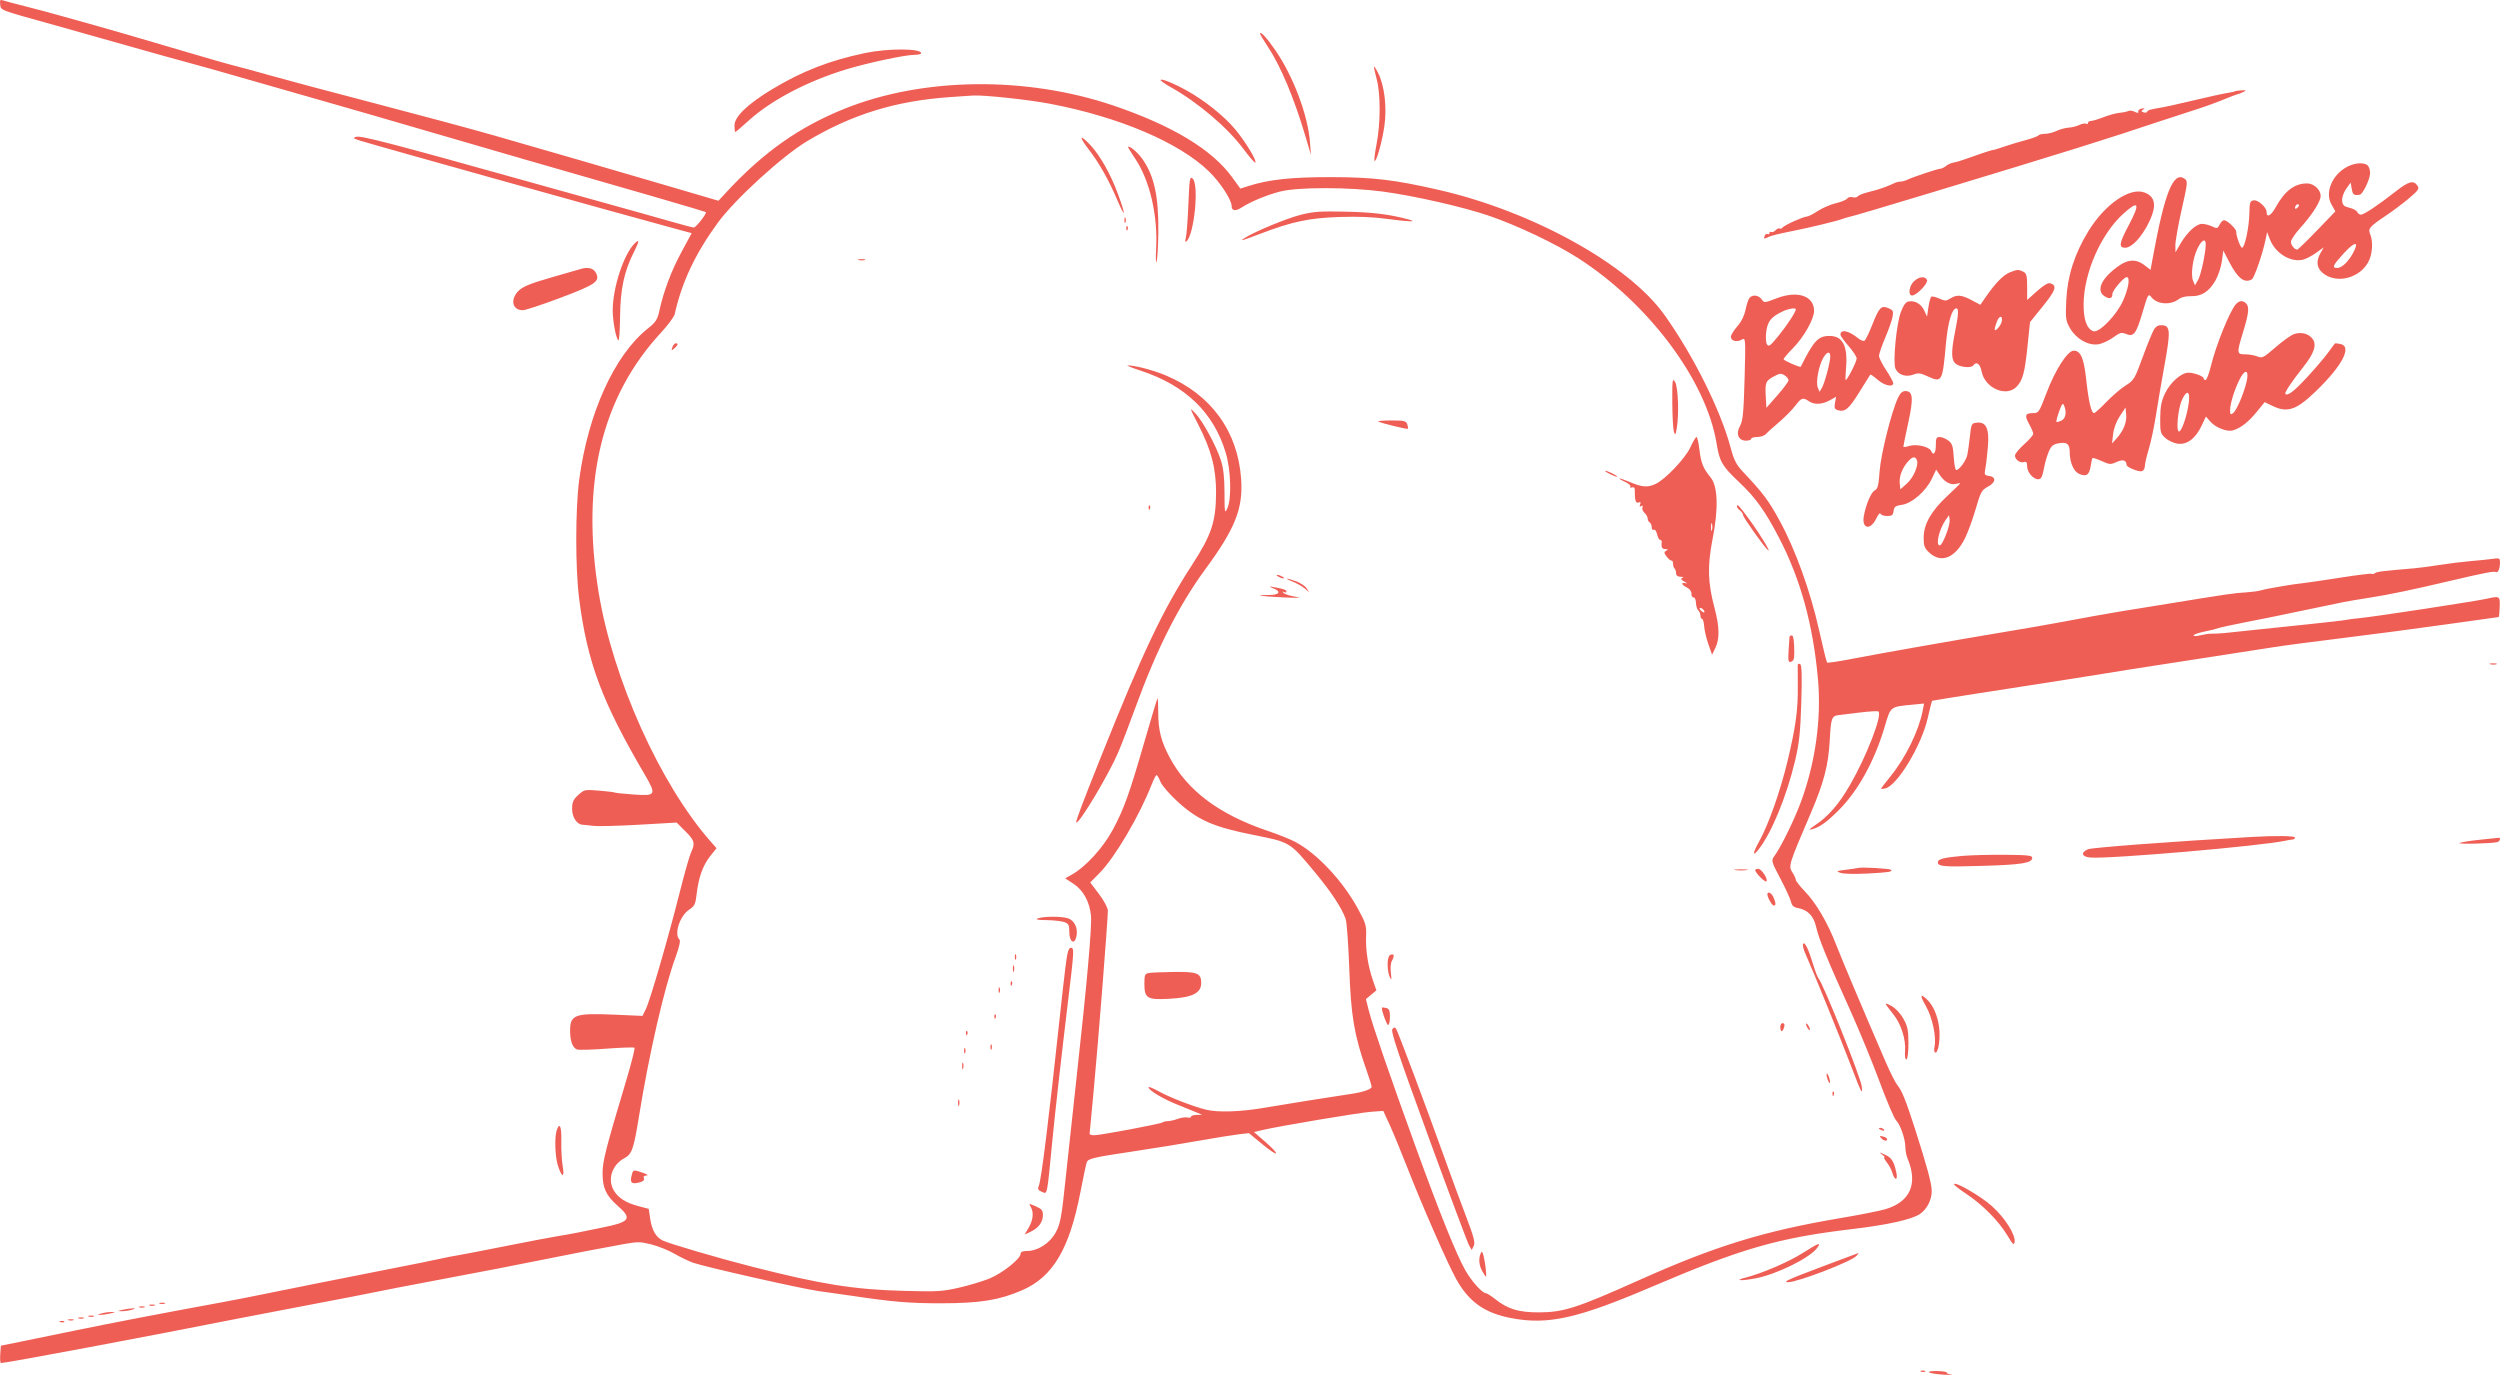 <svg width="1440" height="792" viewBox="0 0 1440 792" fill="none" xmlns="http://www.w3.org/2000/svg">
<path fill-rule="evenodd" clip-rule="evenodd" d="M0.115 2.55C0.564 6.063 -1.211 5.391 32.061 14.653C44.918 18.232 65.169 23.942 77.063 27.342C88.956 30.74 102.632 34.547 107.454 35.801C112.276 37.054 128.319 41.577 143.105 45.849C157.892 50.122 178.669 56.071 189.276 59.069C199.884 62.067 225.395 69.452 245.968 75.477C266.54 81.503 291.788 88.84 302.074 91.781C354.193 106.685 406.157 121.784 406.568 122.144C407.328 122.808 400.913 131.059 399.638 131.059C398.993 131.059 392.82 129.426 385.921 127.431C379.021 125.436 370.747 123.101 367.532 122.242C364.318 121.384 336.705 113.688 306.171 105.14C225.698 82.612 207.988 77.996 205.167 78.808C203.06 79.414 203.371 79.72 207.394 80.999C215.495 83.574 358.844 123.635 389.981 132.026L398.403 134.295L392.559 145.113C386.686 155.988 382.274 167.686 379.811 178.92C378.671 184.128 377.723 185.584 373.044 189.313C353.949 204.531 338.809 237.864 333.661 276.022C331.37 293.005 331.342 327.459 333.605 344.976C338.338 381.606 346.631 403.886 371.094 445.68C378.284 457.964 377.975 458.566 364.958 457.638C359.387 457.241 354.494 456.73 354.085 456.5C353.676 456.272 349.575 455.776 344.97 455.4C336.78 454.73 336.523 454.785 333.071 457.909C330.174 460.532 329.543 461.97 329.543 465.947C329.543 470.826 332.335 474.973 335.68 475.065C336.484 475.087 339.183 475.372 341.68 475.699C344.175 476.026 356.01 475.733 367.98 475.047L389.741 473.799L394.709 478.748C400.11 484.129 400.52 485.64 398.031 491.036C397.126 492.999 394.233 503.177 391.603 513.655C385.118 539.489 374.464 576.26 372.044 581.157L370.068 585.157L354.042 584.449C331.245 583.441 328.374 584.46 328.374 593.567C328.374 599.687 329.826 603.61 332.425 604.513C333.465 604.875 341.164 604.651 349.535 604.016C357.905 603.382 365.072 603.152 365.461 603.503C365.849 603.855 363.633 612.597 360.535 622.93C348.887 661.784 347.077 668.888 347.077 675.742C347.077 684.317 349.068 688.617 355.773 694.518C364.421 702.127 363.093 703.846 345.908 707.284C341.086 708.25 335.037 709.479 332.466 710.017C329.894 710.556 324.897 711.45 321.361 712.005C317.825 712.559 304.149 715.164 290.97 717.793C277.791 720.421 265.167 722.856 262.917 723.204C260.666 723.552 256.984 724.267 254.734 724.79C252.484 725.314 246.961 726.47 242.461 727.359C237.961 728.249 227.178 730.387 218.499 732.11C209.82 733.833 194.04 736.96 183.432 739.057C172.824 741.155 158.622 744.018 151.872 745.417C145.122 746.817 134.339 748.927 127.91 750.106C95.564 756.033 63.785 762.134 44.334 766.148C32.441 768.602 17.712 771.623 11.605 772.86L0.501 775.109L0.144 780.116C-0.051 782.87 0.13 785.123 0.547 785.123C3.542 785.123 87.282 769.401 138.43 759.235C146.144 757.701 164.817 754.119 179.925 751.274C195.033 748.428 211.076 745.315 215.576 744.357C220.077 743.399 236.12 740.295 251.228 737.46C278.077 732.424 299.081 728.357 314.348 725.242C327.846 722.487 348.58 718.495 358.531 716.737C367.563 715.141 368.72 715.146 375.316 716.821C379.212 717.812 385.185 720.234 388.59 722.207C391.995 724.179 396.802 726.496 399.275 727.356C406.351 729.819 462.506 742.492 471.571 743.672C476.067 744.257 484.48 745.448 490.266 746.318C514.077 749.897 523.924 750.725 542.281 750.691C564.592 750.649 575.451 748.907 588.55 743.268C606.423 735.574 615.93 719.63 622.325 686.619C623.94 678.283 625.559 670.615 625.921 669.577C626.714 667.319 629.436 666.682 653.91 663.024C664.197 661.487 680.503 658.834 690.146 657.129C699.789 655.423 710.309 653.726 713.524 653.359L719.368 652.689L727.258 659.194C736.682 666.962 737.922 665.642 728.721 657.637L722.293 652.045L727.259 650.884C737.106 648.582 782.647 640.926 789.624 640.402L796.759 639.864L800.377 647.731C802.365 652.057 806.962 663.19 810.587 672.47C819.292 694.743 833.755 727.735 838.751 736.717C846.063 749.865 855.094 756.285 870.412 759.224C891.591 763.287 908.553 759.514 951.393 741.211C1003.28 719.042 1024.28 713.002 1067.11 707.918C1087.1 705.547 1100.88 702.494 1105.73 699.366C1109.82 696.735 1112.71 691.171 1112.68 686.007C1112.65 681.725 1109.93 671.631 1102.86 649.654C1097.74 633.738 1095.42 628.025 1092.84 624.969C1091.77 623.702 1088.74 617.665 1086.09 611.553C1072.66 580.475 1061 552.872 1057.7 544.347C1052.77 531.565 1046.07 520.115 1039.66 513.484C1036.76 510.48 1034.38 507.457 1034.38 506.768C1034.38 506.079 1033.46 504.103 1032.34 502.377C1030.05 498.871 1030.34 497.94 1043.05 468.277C1050.62 450.609 1053.2 440.611 1053.96 426.041C1054.59 413.823 1055.11 412.348 1058.93 411.916C1059.9 411.807 1065.32 411.144 1070.98 410.445C1076.64 409.744 1081.59 409.459 1081.98 409.812C1084.31 411.922 1075.16 435.585 1065.64 452.067C1059.17 463.265 1053.13 470.245 1045.53 475.308C1041.92 477.709 1041.5 478.259 1043.74 477.654C1048.16 476.457 1052.31 473.492 1059.15 466.629C1070.34 455.407 1079.72 438.355 1085.59 418.59C1089.12 406.679 1088.52 407.149 1102.01 405.849L1108.27 405.246L1107.51 409.179C1105.21 421.018 1097.64 436.461 1088.87 447.246C1085.9 450.886 1083.48 454.055 1083.48 454.29C1083.48 454.525 1084.58 454.458 1085.92 454.14C1092.86 452.495 1106.8 429.393 1110.37 413.602C1111.58 408.254 1112.73 403.773 1112.93 403.643C1113.12 403.514 1128.01 401.132 1146.01 398.352C1164.01 395.573 1184.27 392.417 1191.02 391.341C1197.77 390.265 1208.02 388.633 1213.81 387.714C1219.6 386.796 1225.64 385.816 1227.25 385.537C1228.86 385.259 1245.69 382.657 1264.66 379.755C1283.62 376.854 1303.61 373.752 1309.07 372.861C1314.54 371.971 1332.69 369.568 1349.4 367.519C1366.12 365.47 1393.04 361.912 1409.24 359.612C1425.43 357.312 1438.9 355.43 1439.18 355.43C1439.46 355.43 1439.75 352.811 1439.83 349.609C1439.99 343.223 1439.96 343.201 1432.39 344.871C1425.63 346.364 1368.2 355.146 1359.92 355.953C1356.06 356.329 1352.11 356.837 1351.14 357.082C1350.17 357.327 1340.18 358.481 1328.93 359.646C1317.69 360.811 1306.12 362.02 1303.23 362.333C1279.12 364.945 1279.02 364.954 1273.42 365.004C1272.14 365.016 1269.37 365.448 1267.29 365.963C1265.2 366.48 1263.49 366.503 1263.49 366.014C1263.49 365.526 1265.99 364.598 1269.04 363.951C1274.67 362.758 1275.55 362.538 1278.68 361.541C1279.65 361.234 1285.7 359.939 1292.12 358.663C1298.55 357.387 1305.92 355.921 1308.49 355.405C1312.56 354.588 1335.53 349.816 1349.4 346.905C1351.97 346.366 1358.81 345.198 1364.6 344.311C1375.71 342.607 1389.44 339.738 1412.52 334.298C1431 329.944 1436.55 328.885 1437.66 329.505C1438.84 330.164 1439.99 327.437 1439.99 323.987C1439.99 321.469 1439.7 321.333 1435.61 321.913C1433.2 322.255 1427.54 322.835 1423.04 323.202C1418.54 323.57 1410.65 324.543 1405.51 325.365C1400.36 326.187 1393.79 327.061 1390.9 327.308C1372.23 328.901 1369.14 329.28 1368 330.127C1367.29 330.646 1366.44 330.821 1366.11 330.519C1365.77 330.215 1357.67 331.207 1348.1 332.722C1338.53 334.238 1328.59 335.694 1326.02 335.959C1323.45 336.223 1318.72 336.909 1315.5 337.483C1312.29 338.057 1308.43 338.738 1306.93 338.996C1305.44 339.254 1303.14 339.773 1301.84 340.148C1300.53 340.523 1297.02 340.988 1294.04 341.182C1286.09 341.696 1284.96 341.861 1243.62 348.587C1234.29 350.104 1224.3 351.723 1221.41 352.185C1215.1 353.194 1200.18 355.877 1185.76 358.595C1179.97 359.685 1167.61 361.841 1158.29 363.386C1130.41 368.005 1082.71 376.402 1067.37 379.388C1059.48 380.926 1052.75 381.94 1052.42 381.642C1052.09 381.344 1050.01 372.955 1047.8 363C1042.79 340.494 1034.14 316.501 1025.05 299.878C1018.61 288.102 1015.63 284.137 1003.64 271.415C1000.19 267.758 998.697 264.834 997.002 258.411C991.227 236.531 975.547 204.989 958.695 181.351C938.011 152.335 882.845 121.784 828.751 109.387C803.111 103.512 790.865 102.059 766.708 102.027C743.73 101.997 730.877 103.383 719.043 107.163L714.455 108.629L709.62 101.969C698.107 86.114 675.095 72.246 641.29 60.787C591.084 43.77 531.704 44.463 486.553 62.592C460.488 73.058 439.828 87.608 418.693 110.381L413.819 115.634L385.415 107.291C353.909 98.036 318.212 87.673 284.541 78.007C272.326 74.501 241.555 66.217 216.161 59.598C190.767 52.979 163.378 45.675 155.298 43.365C147.217 41.056 138.275 38.623 135.427 37.958C132.578 37.294 116.045 32.538 98.687 27.388C81.329 22.239 61.604 16.507 54.854 14.651C48.104 12.793 38.636 10.148 33.814 8.77C28.992 7.393 20.264 5.067 14.42 3.604C8.574 2.14 2.877 0.624 1.761 0.236C0.08 -0.347 -0.204 0.052 0.115 2.55ZM725.797 19.399C725.797 19.831 727.615 22.892 729.836 26.204C737.556 37.709 745.388 56.321 752.137 79.199L755.104 89.254L754.545 81.845C753.382 66.4 744.918 43.913 734.659 29.01C729.692 21.795 725.797 17.57 725.797 19.399ZM498.448 30.515C478.05 34.743 461.782 41.083 444.545 51.523C430.571 59.987 423.055 67.244 423.055 72.274C423.055 74.337 423.268 76.024 423.53 76.024C423.792 76.024 427.365 72.983 431.469 69.267C444.249 57.696 465.259 46.683 487.319 39.991C500.061 36.125 521.324 31.596 526.794 31.582C528.884 31.577 530.592 31.156 530.592 30.647C530.592 27.858 511.64 27.78 498.448 30.515ZM791.395 38.452C791.364 39.034 792.1 42.368 793.032 45.861C795.252 54.183 795.211 71.018 792.942 82.758C791.946 87.918 791.385 92.37 791.697 92.653C792.742 93.599 796.057 81.943 797.407 72.578C798.963 61.783 797.461 49.23 793.736 41.891C792.479 39.417 791.427 37.87 791.395 38.452ZM668.524 46.112C668.525 46.555 671.023 48.322 674.076 50.037C690.188 59.087 706.979 73.376 716.475 86.118C719.783 90.556 722.748 93.955 723.063 93.67C724.106 92.725 717.547 81.832 711.62 74.666C705.27 66.99 693.939 57.898 683.557 52.147C675.912 47.914 668.52 44.946 668.524 46.112ZM1287.46 52.558C1287.24 52.75 1285.84 53.084 1284.34 53.301C1281.16 53.76 1271.46 55.894 1258.24 59.042C1253.11 60.264 1247.59 61.485 1245.97 61.754C1238.49 63 1237.17 63.369 1236.82 64.312C1236.62 64.867 1235.65 65.043 1234.68 64.705C1233.23 64.201 1233.19 63.909 1234.46 63.119C1235.6 62.413 1235.39 62.256 1233.68 62.536C1232.39 62.747 1231.48 63.508 1231.65 64.225C1231.89 65.216 1231.39 65.253 1229.58 64.379C1228.27 63.745 1226.64 63.543 1225.95 63.929C1225.25 64.315 1223.03 64.779 1221 64.958C1218.97 65.137 1214.77 66.271 1211.67 67.479C1208.56 68.686 1205.27 69.674 1204.36 69.674C1203.45 69.674 1202.7 70.179 1202.7 70.795C1202.7 71.411 1202.19 71.628 1201.56 71.275C1200.93 70.923 1199.22 71.231 1197.76 71.96C1196.3 72.689 1193.53 73.384 1191.6 73.507C1189.67 73.629 1186.52 74.48 1184.59 75.398C1182.66 76.317 1179.66 77.072 1177.93 77.076C1176.2 77.079 1174.51 77.489 1174.17 77.985C1173.83 78.481 1170.52 79.706 1166.8 80.706C1163.08 81.706 1158.2 83.165 1155.95 83.947C1151.34 85.549 1147.88 86.583 1147.46 86.482C1147.18 86.413 1138.66 89.242 1134.32 90.843C1129.8 92.514 1127.29 93.279 1125.03 93.671C1123.78 93.889 1121.9 94.77 1120.85 95.629C1119.8 96.488 1118.33 97.191 1117.59 97.191C1116.12 97.191 1101.72 102.016 1098.4 103.62C1097.28 104.158 1095.56 104.6 1094.58 104.6C1093.6 104.6 1091.88 105.076 1090.77 105.658C1089.65 106.239 1087.16 107.271 1085.23 107.95C1081.19 109.371 1081.97 109.141 1075.64 110.788C1072.93 111.491 1070.39 112.548 1069.99 113.138C1069.58 113.728 1068.29 113.932 1067.1 113.593C1065.91 113.251 1064.52 113.595 1063.99 114.361C1063.46 115.124 1060.52 116.335 1057.46 117.051C1054.41 117.767 1049.72 119.783 1047.06 121.531C1044.4 123.279 1041.6 124.708 1040.86 124.708C1038.86 124.708 1027.69 129.737 1026.8 131.036C1026.38 131.65 1025.61 131.911 1025.08 131.616C1024.56 131.322 1023.48 131.786 1022.7 132.646C1021.91 133.507 1020.79 133.949 1020.23 133.63C1019.66 133.312 1019.19 133.583 1019.19 134.234C1019.19 134.885 1018.72 135.153 1018.14 134.832C1017.57 134.509 1016.79 134.958 1016.43 135.828C1015.64 137.678 1016.14 137.788 1018.91 136.377C1020.03 135.808 1025.68 134.416 1031.46 133.282C1041.76 131.263 1057.79 127.402 1061.27 126.102C1062.23 125.741 1063.55 125.333 1064.19 125.194C1067.03 124.58 1084.13 119.528 1115.04 110.169C1190.03 87.462 1213.92 79.997 1244.78 69.628C1250.25 67.792 1258.93 64.967 1264.07 63.35C1269.21 61.734 1276.58 59.09 1280.44 57.476C1284.29 55.862 1288.06 54.424 1288.8 54.279C1289.54 54.134 1291.1 53.534 1292.26 52.947C1294.05 52.038 1293.88 51.903 1291.11 52.045C1289.31 52.136 1287.67 52.368 1287.46 52.558ZM546.957 55.944C515.901 58.123 490.83 65.853 465.135 81.174C450.667 89.8 423.349 114.741 413.362 128.442C400.453 146.152 392.703 162.606 388.624 180.963C388.281 182.507 384.757 187.27 380.794 191.547C346.505 228.545 334.536 278.219 344.779 341.004C352.927 390.947 380.183 451.623 409.329 484.703L412.727 488.56L409.113 493.078C404.889 498.357 402.352 505.423 401.282 514.89C400.612 520.809 400.078 521.944 397.041 523.901C391.594 527.413 388.101 538.126 391.394 541.225C392.044 541.837 391.167 545.751 389.153 551.226C382.597 569.05 373.864 607.019 368.107 642.732C365.035 661.791 364.007 664.77 359.712 667.067C352.584 670.879 349.803 679.154 353.482 685.597C355.926 689.877 360.5 692.828 367.571 694.69L373.671 696.296L374.465 701.715C375.478 708.63 377.836 712.731 381.871 714.597C386.109 716.556 414.018 724.73 432.99 729.569C473.053 739.787 491.722 742.764 520.66 743.546C539.812 744.065 542.648 743.903 552.22 741.742C558.004 740.436 565.99 738.039 569.964 736.415C577.404 733.374 587.868 725.054 587.868 722.179C587.868 721.072 589.03 720.564 591.564 720.564C597.849 720.564 604.839 716.004 608.192 709.717C610.741 704.937 611.495 700.903 613.581 680.875C614.916 668.069 617.802 641.399 619.995 621.607C626.077 566.714 629.053 533.281 628.394 527.228C627.52 519.21 623.938 512.738 618.338 509.065L613.537 505.916L617.545 503.673C625.384 499.287 635.512 488.154 640.985 477.907C647.494 465.723 650.453 457.473 659.283 426.903C663.145 413.533 666.494 402.422 666.726 402.213C666.959 402.002 667.146 405.559 667.143 410.117C667.138 420.558 668.772 427.026 673.785 436.395C684.015 455.51 702.38 469.216 730.398 478.647C736.175 480.593 743.197 483.402 746.001 484.89C758.621 491.586 773.314 507.232 782.135 523.365C786.689 531.696 787.136 533.207 786.869 539.378C786.532 547.19 788.008 556.642 790.839 564.792L792.798 570.434L789.784 572.965L786.768 575.496L788.452 582.147C790.671 590.913 800.349 619.067 815.479 660.766C829.3 698.857 838.735 722.289 844.034 731.676C847.575 737.949 853.82 744.906 855.911 744.906C856.504 744.906 858.873 746.403 861.175 748.233C868.541 754.089 874.698 755.958 886.52 755.929C900.545 755.894 908.338 753.385 943.795 737.5C988.027 717.682 1015.92 709.088 1060.35 701.584C1071.09 699.77 1082.6 697.489 1085.93 696.517C1100.28 692.32 1104.87 681.86 1098.76 667.312C1098.07 665.674 1097.5 662.773 1097.5 660.866C1097.5 656.176 1094.62 647.792 1092.15 645.325C1091.04 644.218 1086.75 634.159 1082.6 622.973C1078.46 611.785 1070.87 593.328 1065.74 581.956C1052.26 552.102 1047.68 540.906 1046.13 534.049C1044.64 527.513 1041.3 524.062 1035.41 522.996C1033.15 522.586 1032.11 521.613 1031.63 519.455C1031.27 517.817 1028.52 511.824 1025.53 506.135C1020.23 496.065 1020.14 495.721 1022.05 493.081C1025.93 487.739 1033.54 472.189 1037.37 461.795C1045.66 439.276 1049.17 414.064 1047.17 391.417C1044.36 359.784 1037.09 333.412 1024.53 309.377C1016.54 294.071 1011.18 286.638 1001.66 277.641C991.9 268.412 990.474 265.962 988.757 255.459C982.841 219.263 949.847 175.019 909.234 148.818C896.157 140.382 873.564 129.653 857.297 124.155C842.288 119.081 814.425 112.753 796.515 110.352C777.119 107.75 747.769 107.712 737.569 110.276C729.816 112.224 720.599 116.038 714.993 119.619C711.623 121.771 709.433 121.433 709.433 118.759C709.433 115.084 702.839 105.01 696.273 98.655C679.095 82.029 644.591 67.359 604.817 59.775C592.31 57.389 566.624 54.641 560.399 55.022C559.113 55.1 553.064 55.515 546.957 55.944ZM626.924 85.814C633.176 93.956 638.51 103.385 643.54 115.183C648.382 126.543 648.619 124.391 643.925 111.702C639.656 100.167 633.592 89.428 628.015 83.529C621.83 76.986 621.184 78.339 626.924 85.814ZM649.819 84.855C649.819 85.095 651.679 88.089 653.951 91.507C662.326 104.099 666.935 123.99 665.937 143.23C665.634 149.051 665.768 152.384 666.232 150.638C666.696 148.892 667.134 141.272 667.205 133.704C667.399 113.1 664.829 101.288 658.042 91.599C655.259 87.626 649.819 83.164 649.819 84.855ZM1350.84 96.698C1342.87 101.606 1339.23 111.193 1342.88 117.67L1345.18 121.745L1334.58 132.752C1328.75 138.806 1323.62 143.759 1323.19 143.759C1321.64 143.759 1319.59 141.187 1319.59 139.243C1319.59 138.155 1321.98 134.61 1324.9 131.365C1331.03 124.553 1335.48 117.935 1336.53 114.079C1337.57 110.223 1333.39 105.658 1328.8 105.658C1321.71 105.658 1316.01 109.964 1310.91 119.191C1308.11 124.271 1305.57 125.674 1305.57 122.143C1305.57 119.506 1300.71 115.056 1298.19 115.391C1296.01 115.68 1295.75 116.473 1295.62 123.121C1295.48 130.99 1292.96 142.701 1291.41 142.701C1290.48 142.701 1288.05 135.986 1288.04 133.392C1288.03 131.738 1282.8 126.825 1281.05 126.825C1280.36 126.825 1279.23 127.961 1278.53 129.349C1277.35 131.693 1277.04 131.769 1274.17 130.414C1272.47 129.612 1269.85 128.952 1268.34 128.948C1265.01 128.941 1259.67 133.886 1255.86 140.517L1253.08 145.346L1253.02 141.224C1252.99 138.957 1254.63 129.718 1256.65 120.692C1260.21 104.866 1260.27 104.231 1258.19 102.857C1251.82 98.641 1246.89 110.898 1240.13 147.739L1238.72 155.424L1235.24 152.767C1229.64 148.503 1224.5 149.352 1216.92 155.792C1209.65 161.971 1207.81 167.828 1212.25 170.643C1215.12 172.463 1216.73 171.993 1216.73 169.338C1216.73 167.33 1223.29 159.634 1225 159.634C1227.05 159.634 1226.08 165.977 1222.93 173.089C1219.21 181.496 1209.1 191.915 1205.77 190.761C1201.98 189.444 1200.06 184.051 1200.16 175.032C1200.36 157.075 1210.11 134.891 1222.92 123.209C1231.94 114.99 1232.93 116.936 1226.19 129.653C1220.62 140.16 1220.22 142.701 1224.13 142.701C1228.65 142.701 1236.01 133.693 1239.6 123.756C1242 117.112 1240.57 112.878 1235.27 110.889C1226.79 107.709 1212.49 117.555 1202.89 133.175C1194.97 146.073 1190.79 159.134 1190.17 172.864C1189.68 183.638 1189.85 184.86 1192.46 189.268C1196.02 195.271 1202.75 199.091 1208.45 198.338C1210.64 198.049 1214.5 196.309 1217.03 194.472C1221.11 191.503 1221.95 191.27 1224.62 192.372C1229.04 194.194 1230.45 192.327 1234.17 179.709C1237.23 169.304 1237.45 168.921 1239.17 171.139C1242.48 175.415 1250.33 175.938 1255.12 172.202C1256.45 171.164 1259.22 170.527 1262.1 170.595C1268.17 170.739 1272.49 167.917 1276.2 161.385C1277.73 158.684 1279.36 153.733 1279.81 150.381L1280.62 144.288L1283.9 150.638C1288.94 160.387 1292.77 163.367 1297.06 160.897C1298.48 160.079 1303.34 146.002 1304.98 137.938L1305.85 133.704L1307.49 137.906C1310.58 145.832 1319.23 151.193 1326.38 149.614C1328.11 149.231 1331.55 147.463 1334.01 145.686L1338.5 142.455L1336.57 145.821C1333.61 151.008 1334.62 155.402 1339.46 158.372C1347.4 163.24 1359.17 159.77 1364.04 151.121C1366.53 146.701 1367.06 139.24 1365.2 134.813C1363.86 131.628 1364.82 130.539 1374.76 123.885C1378.26 121.546 1383.98 117.237 1387.47 114.311C1392.88 109.778 1393.63 108.704 1392.52 107.059C1390.23 103.643 1387.52 104.319 1380.07 110.16C1370.04 118.026 1361.62 123.65 1359.88 123.65C1359.07 123.65 1358.12 122.955 1357.76 122.106C1357.4 121.256 1355.37 120.157 1353.25 119.663C1350.11 118.932 1349.34 118.19 1349.08 115.651C1348.9 113.819 1349.84 111.013 1351.37 108.833L1353.98 105.129L1354.61 108.833C1355.19 112.195 1355.85 112.672 1359.23 112.167C1360.98 111.907 1365.18 103.115 1365.18 99.714C1365.18 97.978 1364.55 95.985 1363.78 95.286C1361.46 93.192 1355.48 93.845 1350.84 96.698ZM684.52 117.469C684.16 126.399 683.502 135.133 683.06 136.88C682.518 139.018 682.642 139.71 683.439 138.996C687.922 134.987 690.733 106.264 686.974 102.862C685.356 101.396 685.11 102.858 684.52 117.469ZM1322.71 118.006C1322.28 118.393 1321.93 119.203 1321.93 119.805C1321.93 120.468 1322.48 120.405 1323.31 119.646C1324.08 118.957 1324.43 118.148 1324.09 117.847C1323.76 117.545 1323.14 117.617 1322.71 118.006ZM749.266 123.708C741.335 125.693 722.936 133.28 717.143 136.954C713.606 139.197 714.92 138.854 725.832 134.683C744.249 127.646 754.01 125.57 771.384 124.995C782.606 124.624 790.842 124.971 799.904 126.198C811.545 127.772 816.844 127.884 811.506 126.442C800.5 123.468 790.945 122.271 775.475 121.926C760.504 121.594 756.673 121.854 749.266 123.708ZM647.666 126.825C647.666 128.28 647.932 128.876 648.255 128.148C648.58 127.421 648.58 126.23 648.255 125.502C647.932 124.775 647.666 125.37 647.666 126.825ZM648.743 131.676C648.799 132.909 649.076 133.159 649.449 132.316C649.787 131.552 649.745 130.638 649.356 130.287C648.968 129.936 648.693 130.56 648.743 131.676ZM365.449 140.329C359.213 146.568 352.921 165.853 352.921 178.726C352.921 185.144 354.858 195.272 356.23 196.033C356.66 196.271 357.085 189.966 357.174 182.02C357.348 166.357 359.552 156.207 365.211 145.015C368.367 138.774 368.44 137.337 365.449 140.329ZM1265.79 143.049C1263.05 148.67 1261.73 158.193 1263.22 161.728L1264.32 164.35L1266.11 161.198C1267.79 158.254 1270.5 145.543 1270.5 140.645C1270.5 137.007 1268.16 138.2 1265.79 143.049ZM1349.46 146.502C1343.62 152.997 1343.07 154.342 1346.27 154.342C1348.78 154.342 1352.45 150.957 1355.11 146.193C1359.38 138.545 1356.48 138.704 1349.46 146.502ZM494.671 149.784C495.809 150.053 497.387 150.035 498.178 149.745C498.969 149.455 498.039 149.236 496.11 149.257C494.182 149.278 493.534 149.515 494.671 149.784ZM334.803 154.849C334.16 155.036 326.533 157.231 317.854 159.726C305.751 163.206 301.325 164.983 298.86 167.353C293.695 172.317 294.966 178.685 301.123 178.685C302.592 178.685 312.272 175.498 322.633 171.604C343.167 163.886 345.77 162.067 343.27 157.193C341.907 154.534 338.823 153.681 334.803 154.849ZM1157.62 156.897C1153.93 158.351 1149.28 163.117 1143.81 171.038L1140.69 175.564L1135.65 172.89C1129.8 169.785 1127.1 169.568 1123.41 171.908C1121.01 173.433 1120.39 173.44 1117.06 171.983C1115.04 171.094 1112.98 170.591 1112.49 170.866C1112 171.139 1111.23 173.844 1110.78 176.876L1109.97 182.389L1108.43 178.995C1106.7 175.189 1103.28 173.095 1099.6 173.591C1097.78 173.835 1096.55 175.448 1094.9 179.743C1092.35 186.41 1090.21 208.58 1091.77 212.275C1093.26 215.846 1097.75 217.389 1102 215.795C1104.96 214.686 1106.11 214.821 1110.35 216.779C1118.59 220.586 1118.88 220.065 1120.87 197.899C1121.98 185.583 1124.33 177.626 1126.86 177.626C1128.3 177.626 1128.12 181.016 1126.16 190.856C1123.65 203.414 1123.85 207.855 1126.99 209.846C1129.91 211.7 1135.56 212.044 1136.66 210.435C1138.35 207.967 1140.59 209.587 1141.38 213.85C1143.17 223.433 1155.38 228.927 1161.43 222.871C1165.04 219.26 1166.27 214.759 1167.84 199.51L1169.28 185.564L1176.76 176.292C1184.17 167.108 1185 164.553 1181.02 163.17C1179.77 162.736 1177.24 164.224 1173.39 167.652L1167.64 172.784V165.188C1167.64 158.761 1167.29 157.423 1165.38 156.496C1162.56 155.129 1162.04 155.155 1157.62 156.897ZM1102.38 162.083C1099.6 164.77 1098.91 170.218 1101.37 170.218C1103.92 170.218 1110.75 163.13 1109.97 161.292C1108.95 158.882 1105.31 159.262 1102.38 162.083ZM1023.28 171.839C1016.27 174.538 1016.27 174.538 1014.66 172.378C1012.86 169.949 1009.57 169.55 1007.75 171.541C1007.08 172.269 1006.05 175.323 1005.44 178.329C1004.75 181.775 1002.99 185.351 1000.66 188.007C998.637 190.323 996.98 192.999 996.98 193.951C996.98 196.35 1000.32 197.281 1003.16 195.676C1005.51 194.347 1005.52 194.457 1004.88 218.102C1004.35 237.603 1003.88 242.489 1002.25 245.347C999.68 249.843 1001.31 253.828 1005.72 253.828C1007.34 253.828 1008.67 253.352 1008.67 252.77C1008.67 252.188 1010.23 251.711 1012.13 251.711C1014.03 251.711 1016.27 250.967 1017.1 250.057C1017.93 249.148 1020.13 247.123 1021.99 245.559C1027.74 240.72 1031.98 236.51 1034.7 232.933C1037.6 229.108 1038.62 228.851 1041.91 231.107C1045.02 233.236 1049.45 233.049 1053.88 230.602L1057.59 228.551L1056.96 232.084C1056.44 235.006 1056.75 235.738 1058.75 236.314C1062.76 237.466 1065.13 235.418 1071.14 225.609C1074.29 220.464 1077.05 216.051 1077.27 215.799C1077.49 215.548 1079.39 216.857 1081.51 218.71C1085.38 222.114 1090.49 223.24 1090.49 220.692C1090.49 219.93 1088.65 216.539 1086.4 213.155C1084.15 209.772 1082.31 206.094 1082.31 204.982C1082.31 203.868 1083.92 199.185 1085.88 194.573C1087.84 189.96 1089.75 184.515 1090.12 182.473C1090.7 179.204 1090.41 178.606 1087.67 177.476C1083.54 175.77 1082.38 176.998 1078.28 187.421C1076.51 191.935 1074.54 195.915 1073.92 196.264C1073.3 196.613 1071.64 195.956 1070.24 194.803C1064.91 190.413 1060.08 189.443 1060.11 192.77C1060.12 193.464 1062.22 196.412 1064.78 199.323C1067.33 202.233 1069.43 205.463 1069.44 206.501C1069.45 208.286 1064.06 218.902 1063.14 218.902C1062.9 218.902 1062.98 215.852 1063.31 212.125C1064.44 199.392 1061.44 193.502 1053.83 193.502C1047.27 193.502 1044.68 196.271 1037.25 211.227C1036.92 211.881 1027.39 207.688 1027.38 206.887C1027.38 206.39 1029.71 203.629 1032.57 200.75C1038.89 194.388 1044.9 183.827 1044.9 179.104C1044.9 170.378 1035.38 167.179 1023.28 171.839ZM1287.86 175.245C1284.45 178.932 1276.42 198.792 1273.51 210.7C1272.41 215.211 1271.02 218.902 1270.42 218.902C1269.82 218.902 1269.33 218.502 1269.33 218.014C1269.33 216.744 1263.88 214.669 1260.55 214.669C1256.41 214.669 1250.15 220.196 1247.06 226.568C1245 230.826 1244.34 234.174 1244.28 240.834C1244.21 248.801 1244.45 249.764 1247.19 252.244C1248.83 253.733 1252.01 255.223 1254.26 255.553C1259.64 256.344 1264.57 252.691 1268.07 245.318L1270.63 239.933L1273.1 242.776C1276.15 246.287 1282.67 248.871 1286.07 247.915C1290.52 246.666 1295 243.211 1299.8 237.332L1304.45 231.625L1308.79 233.731C1317.48 237.945 1322.55 236.286 1333.7 225.578C1349.07 210.829 1354.95 199.695 1348.18 198.157C1346.54 197.785 1345.05 197.657 1344.86 197.873C1344.67 198.088 1342.77 200.646 1340.63 203.556C1338.49 206.467 1333.13 212.731 1328.72 217.477C1321.29 225.471 1317.75 228.172 1316.36 226.913C1315.69 226.309 1320.2 219.532 1326.62 211.494C1332.89 203.64 1334.57 198.674 1332.1 195.267C1329.84 192.145 1325.5 191.013 1321.31 192.456C1319.59 193.047 1314.82 196.458 1310.71 200.035C1303.74 206.09 1303.02 206.455 1300.25 205.313C1298.61 204.638 1295.46 204.085 1293.24 204.085C1288.29 204.085 1288.25 203.608 1292.14 190.863C1295.37 180.272 1295.72 176.544 1293.64 174.663C1291.69 172.893 1289.86 173.077 1287.86 175.245ZM1026.79 179.385C1020.2 182.528 1018.2 184.981 1017.38 190.882C1016.95 194.022 1017.11 197.291 1017.76 198.336C1018.75 199.94 1019.68 199.255 1024.43 193.411C1029.41 187.29 1034.38 179.688 1034.38 178.198C1034.38 177.087 1030.25 177.733 1026.79 179.385ZM1150.22 185.194C1149.51 187.027 1148.94 189.033 1148.94 189.653C1148.94 191.543 1152.46 187.72 1152.98 185.262C1153.76 181.588 1151.63 181.535 1150.22 185.194ZM1240.9 189.469C1239.97 190.813 1237 197.992 1234.3 205.421C1229.63 218.266 1229.14 219.079 1224.39 222.037C1221.65 223.747 1216.64 228.028 1213.27 231.55C1209.9 235.072 1206.7 237.953 1206.14 237.953C1204.59 237.953 1203.01 231.126 1201.64 218.47C1200.32 206.261 1198.45 201.969 1194.47 201.969C1190.92 201.969 1183.82 213.009 1178.76 226.405C1174.58 237.446 1174.25 237.953 1171.08 237.953C1166.5 237.953 1166 239.316 1168.76 244.224C1170.07 246.55 1171.14 249.087 1171.14 249.861C1171.14 250.636 1168.78 253.374 1165.88 255.945C1162.99 258.516 1160.62 261.414 1160.62 262.386C1160.62 264.738 1163.66 266.918 1165.87 266.151C1167.2 265.687 1167.64 266.308 1167.64 268.678C1167.64 271.982 1171.14 276.054 1173.99 276.054C1175.79 276.054 1176.42 274.703 1177.67 268.116C1178.11 265.787 1179.24 262.11 1180.18 259.942C1181.58 256.718 1182.64 255.875 1186 255.304C1190.72 254.503 1192.14 255.745 1192.17 260.707C1192.22 266.312 1194.39 271.4 1197.37 272.84C1201.5 274.844 1203.45 273.645 1204.19 268.649C1204.55 266.222 1205.05 264.052 1205.3 263.825C1205.55 263.599 1207.94 264.396 1210.62 265.595C1215.2 267.645 1215.71 267.675 1219.25 266.079C1222.87 264.439 1224.83 265.045 1224.9 267.824C1224.93 269.137 1232.05 272.003 1233.79 271.401C1234.69 271.086 1235.43 269.772 1235.43 268.481C1235.43 267.19 1236.46 262.77 1237.7 258.658C1238.95 254.547 1240.82 245.705 1241.86 239.011C1242.89 232.317 1245.07 219.604 1246.68 210.759C1250.26 191.181 1250.12 187.811 1245.74 187.353C1243.48 187.116 1242.12 187.71 1240.9 189.469ZM387.528 199.409C386.431 201.999 386.669 202.255 388.572 200.532C390.559 198.733 390.813 197.735 389.282 197.735C388.708 197.735 387.919 198.489 387.528 199.409ZM1050.15 206.228C1047.54 210.794 1045.82 220.208 1047.04 223.203L1048.06 225.703L1049.4 223.444C1051 220.735 1054.21 208.756 1054.24 205.408C1054.26 202.057 1052.31 202.449 1050.15 206.228ZM656.833 213.431C682.802 221.952 698.967 237.492 705.996 260.694C709.008 270.635 709.503 287.233 706.952 292.793C705.455 296.055 705.339 295.424 705.312 283.796C705.291 274.896 704.678 269.46 703.185 264.941C700.361 256.393 692.761 242.505 688.417 237.953C685.029 234.401 685.096 234.663 690.07 244.303C697.719 259.13 700.522 269.849 700.447 283.991C700.36 300.473 697.808 308.13 686.692 325.267C669.745 351.392 658.56 374.932 634.391 435.336C623.456 462.666 619.454 473.284 619.925 473.711C621.36 475.01 638.485 446.455 643.998 433.572C646.073 428.722 650.532 417.133 653.906 407.819C666.021 374.374 678.997 348.67 694.244 327.913C711.469 304.463 716.031 293.012 714.907 276.054C713.081 248.503 697.573 227.155 671.444 216.216C664.136 213.156 653.292 210.334 649.47 210.495C648.697 210.527 652.011 211.848 656.833 213.431ZM1290.59 217.453C1287.59 222.803 1284.53 232.231 1284.53 236.158C1284.53 238.769 1284.8 239.063 1286.24 237.985C1288.2 236.507 1292.18 227.353 1293.94 220.252C1295.57 213.637 1293.65 212.025 1290.59 217.453ZM1021.75 216.818C1016.98 219.443 1016.65 220.262 1017.08 228.347L1017.44 234.924L1023.74 227.748C1027.21 223.801 1030.11 219.911 1030.17 219.104C1030.24 218.297 1029.23 216.98 1027.92 216.179C1025.86 214.91 1025.06 214.993 1021.75 216.818ZM963.24 231.603C963.281 239.461 963.69 247.081 964.148 248.536C964.904 250.942 965.053 250.798 965.772 246.949C967.207 239.267 966.637 222.814 964.835 219.961C963.328 217.573 963.172 218.708 963.24 231.603ZM1093.2 229.221C1089.43 237.344 1083.31 261.886 1082.64 271.603C1082.09 279.519 1081.56 281.636 1079.89 282.441C1077.79 283.458 1074.78 290.501 1073.57 297.221C1072.22 304.719 1077.43 305.688 1080.78 298.558C1081.8 296.368 1082.87 295.171 1083.16 295.898C1083.44 296.626 1085.17 297.221 1087 297.221C1089.77 297.221 1090.4 296.725 1090.71 294.323C1091.02 291.87 1091.76 291.325 1095.53 290.774C1101.29 289.934 1109.33 282.915 1112.73 275.758L1115.23 270.491L1117.41 273.734C1120.05 277.657 1123.67 279.577 1126.77 278.687C1128.03 278.324 1129.06 278.197 1129.06 278.403C1129.06 278.611 1125.75 281.858 1121.71 285.619C1112.39 294.277 1108.02 301.963 1108.02 309.681C1108.02 314.564 1108.51 315.817 1111.44 318.469C1118.25 324.63 1126.23 321.339 1131.82 310.075C1133.53 306.619 1136.32 298.982 1138.02 293.105C1140.86 283.297 1141.45 282.243 1145.11 280.285C1149.68 277.845 1149.92 274.67 1145.57 274.111C1143.09 273.792 1142.89 273.38 1143.56 269.878C1143.98 267.744 1144.64 262.092 1145.04 257.316C1145.91 246.925 1144.04 242.879 1138.63 243.446C1135.65 243.758 1135.45 244.142 1134.69 251.182C1134.25 255.257 1133.57 260.09 1133.2 261.923C1132.5 265.292 1128.53 270.762 1126.77 270.762C1126.25 270.762 1125.61 267.371 1125.35 263.226C1124.96 256.912 1124.44 255.367 1122.17 253.701C1120.68 252.607 1118.46 251.711 1117.25 251.711C1115.41 251.711 1115.04 252.51 1115.04 256.474C1115.04 261.077 1113.61 262.8 1112.32 259.756C1111.29 257.319 1103.82 255.588 1099.81 256.856C1097.9 257.458 1096.34 257.619 1096.34 257.213C1096.34 256.806 1097.62 250.58 1099.18 243.377C1102.25 229.196 1101.87 225.252 1097.47 225.252C1095.78 225.252 1094.49 226.446 1093.2 229.221ZM1256.84 230.28C1254.53 235.22 1253.27 248.536 1255.1 248.536C1256.67 248.536 1259.77 239.387 1260.75 231.867C1261.62 225.129 1259.62 224.316 1256.84 230.28ZM1186.04 237.029C1184.96 240.094 1184.27 242.784 1184.52 243.008C1184.77 243.233 1186.07 242.885 1187.41 242.235C1189.91 241.023 1190.52 237.239 1188.85 233.382C1188.2 231.913 1187.54 232.776 1186.04 237.029ZM1221.04 239.663C1219.06 242.642 1217.51 246.767 1217.15 250.016L1216.54 255.416L1218.95 252.77C1223.04 248.272 1225.06 243.399 1224.69 238.956L1224.33 234.71L1221.04 239.663ZM793.815 242.741C794.689 243.531 810.424 247.408 810.924 246.955C811.153 246.749 810.993 245.591 810.57 244.382C809.886 242.432 808.874 242.186 801.502 242.186C796.937 242.186 793.478 242.436 793.815 242.741ZM973.649 257.657C970.736 264.02 959.232 276.123 953.584 278.768C949.047 280.892 945.899 280.661 938.828 277.679C932.263 274.913 930.338 274.897 936.236 277.659C938.186 278.571 939.473 279.769 939.098 280.32C938.721 280.87 939.143 281.068 940.034 280.758C941.046 280.407 941.648 280.907 941.64 282.094C941.593 288.223 942.104 290.017 943.736 289.45C944.926 289.036 945.214 289.37 944.706 290.569C944.228 291.698 944.441 292.02 945.337 291.518C946.195 291.038 946.457 291.312 946.053 292.267C945.702 293.095 946.234 294.514 947.234 295.421C948.236 296.327 949.055 297.79 949.055 298.671C949.055 299.55 949.581 300.565 950.224 300.925C950.867 301.285 951.393 302.532 951.393 303.696C951.393 304.86 951.925 305.515 952.576 305.151C953.233 304.783 954.077 305.931 954.476 307.734C954.869 309.519 955.675 310.979 956.266 310.979C956.857 310.979 957.255 311.575 957.15 312.302C956.738 315.175 957.325 316.272 959.283 316.287C960.907 316.3 960.994 316.494 959.712 317.23C958.359 318.007 958.41 318.564 960.027 320.654C961.089 322.028 962.342 323.04 962.812 322.906C963.282 322.773 963.666 323.562 963.666 324.663C963.666 325.764 964.06 327.024 964.543 327.464C965.026 327.906 965.42 329.139 965.42 330.206C965.42 331.488 966.313 332.175 968.05 332.23C969.644 332.281 970.035 332.544 969.042 332.901C967.835 333.334 968.141 333.887 970.211 335.007C971.754 335.842 972.097 336.27 970.972 335.957C967.994 335.129 968.467 336.858 971.641 338.395C973.263 339.182 974.32 340.636 974.271 342.014C974.224 343.281 974.765 344.222 975.471 344.106C976.178 343.989 976.803 345.365 976.859 347.161C976.916 348.958 977.52 350.934 978.204 351.554C978.888 352.173 979.447 353.536 979.447 354.584C979.447 355.631 979.87 356.489 980.386 356.489C980.904 356.489 981.451 358.394 981.603 360.722C981.755 363.051 982.839 367.695 984.013 371.041L986.147 377.127L988.057 373.192C990.604 367.945 990.453 361.023 987.555 350.139C983.685 335.597 983.408 326.013 986.418 310.666C989.93 292.752 989.519 280.125 985.251 274.911C980.961 269.667 979.776 266.684 978.84 258.767C978.381 254.886 977.637 251.711 977.188 251.711C976.738 251.711 975.145 254.387 973.649 257.657ZM1099.58 265.205C1096.09 268.813 1093.87 274.098 1094.22 277.969L1094.58 281.874L1098.28 278.612C1102.16 275.176 1105.32 267.84 1104.13 265.02C1103.21 262.854 1101.8 262.911 1099.58 265.205ZM924.509 271.237C924.509 271.528 926.087 272.505 928.015 273.408C929.944 274.31 931.522 274.811 931.522 274.52C931.522 274.229 929.944 273.252 928.015 272.349C926.087 271.447 924.509 270.946 924.509 271.237ZM661.601 292.546C661.657 293.779 661.934 294.03 662.307 293.186C662.644 292.422 662.602 291.509 662.214 291.157C661.826 290.806 661.55 291.43 661.601 292.546ZM1000.49 291.8C1000.49 292.31 1001.28 293.321 1002.24 294.046C1003.2 294.771 1003.99 295.946 1003.99 296.659C1003.99 297.914 1015.85 314.659 1018.26 316.8C1020.59 318.881 1014.13 308.177 1007.88 299.602C1001.7 291.132 1000.49 289.853 1000.49 291.8ZM1120.78 299.366C1116.96 304.766 1114.75 314.154 1117.29 314.154C1118.91 314.154 1123.39 302.571 1122.99 299.45L1122.64 296.749L1120.78 299.366ZM985.562 303.571C985.562 305.608 985.803 306.441 986.096 305.423C986.391 304.405 986.391 302.737 986.096 301.719C985.803 300.701 985.562 301.533 985.562 303.571ZM736.317 332.146C737.282 332.711 738.597 333.172 739.239 333.172C739.882 333.172 739.619 332.711 738.655 332.146C737.691 331.582 736.376 331.121 735.733 331.121C735.09 331.121 735.353 331.582 736.317 332.146ZM744.499 334.971C746.75 335.849 749.844 337.596 751.374 338.854L754.158 341.143L752.566 338.778C751.691 337.478 748.981 335.692 746.544 334.809C740.835 332.741 739.124 332.877 744.499 334.971ZM733.103 338.741C738.266 340.705 737.128 342.73 730.862 342.73C721.282 342.73 725.953 343.494 739.239 344.1C748.245 344.511 750.386 344.414 746.385 343.776C743.244 343.274 740.088 342.288 739.372 341.584C738.401 340.629 738.442 340.493 739.532 341.049C740.336 341.46 740.993 341.301 740.993 340.696C740.993 339.696 738.863 339.018 732.226 337.909C730.94 337.694 731.334 338.068 733.103 338.741ZM979.693 351.619C980.522 352.434 981.385 352.942 981.609 352.748C982.302 352.152 980.545 350.139 979.332 350.139C978.701 350.139 978.863 350.805 979.693 351.619ZM1030.76 366.808C1030.7 367.245 1030.46 370.793 1030.23 374.696C1029.88 380.579 1030.1 381.688 1031.51 381.197C1033.13 380.633 1033.51 379.67 1033.51 376.068C1033.51 369.201 1033.04 366.014 1032.05 366.014C1031.4 366.014 1030.83 366.371 1030.76 366.808ZM1035.49 383.15C1035.45 383.912 1035.47 389.536 1035.53 395.648C1035.66 409.023 1034.3 418.867 1029.59 438.511C1025.48 455.649 1018.62 475.08 1013.35 484.533C1009.42 491.583 1009.27 493.974 1013.07 489.109C1020.53 479.542 1029.08 458.705 1033.96 438.197C1036.34 428.2 1037.03 421.707 1037.55 404.529C1038.02 389.258 1037.83 383.037 1036.88 382.505C1036.15 382.098 1035.52 382.388 1035.49 383.15ZM1434.46 382.623C1435.6 382.892 1437.17 382.874 1437.97 382.584C1438.76 382.294 1437.83 382.074 1435.9 382.096C1433.97 382.117 1433.32 382.354 1434.46 382.623ZM663.304 452.005C656.273 469.982 642.149 493.958 633.345 502.864L627.975 508.295L633.053 515.011C635.943 518.834 638.13 522.951 638.13 524.57C638.13 529.939 632.316 603.623 629.973 627.957C628.683 641.346 627.624 652.656 627.62 653.093C627.615 653.53 628.795 653.892 630.24 653.899C633.776 653.914 668.951 647.299 669.69 646.48C670.012 646.124 671.327 645.812 672.613 645.786C673.898 645.761 676.513 645.164 678.422 644.459C680.332 643.755 682.831 643.4 683.974 643.671C685.119 643.942 686.055 643.732 686.055 643.204C686.055 642.677 687.501 642.214 689.269 642.177L692.484 642.11L688.977 640.668C687.049 639.877 681.923 637.79 677.587 636.033C669.498 632.754 661.508 627.895 661.508 626.254C661.508 625.746 664.063 626.754 667.186 628.494C673.515 632.02 687.31 637.381 694.677 639.177C701.607 640.867 714.54 640.436 728.385 638.054C739.524 636.138 768.92 631.445 778.397 630.07C785.03 629.107 790.087 627.354 790.071 626.023C790.063 625.341 788.712 620.972 787.068 616.315C780.068 596.481 778.145 585.153 777.186 558.106C776.692 544.135 775.753 531.179 775.101 529.313C772.913 523.056 766.646 513.538 757.406 502.443C742.722 484.807 743.346 485.186 721.936 480.908C698.778 476.281 690.123 472.476 678.298 461.728C673.654 457.506 669.276 452.439 668.42 450.297C667.575 448.181 666.567 446.449 666.18 446.449C665.793 446.449 664.498 448.95 663.304 452.005ZM1296.8 482.092C1251.17 484.714 1205.01 488.18 1202.7 489.159C1198.38 490.994 1198.99 493.472 1203.87 493.93C1214.45 494.922 1303.39 487.242 1316.67 484.19C1317.96 483.895 1319.67 483.618 1320.47 483.573C1321.27 483.528 1321.93 483.015 1321.93 482.433C1321.93 481.431 1310.91 481.282 1296.8 482.092ZM1428.33 483.712C1422.89 484.259 1417.67 485.093 1416.74 485.564C1415.12 486.386 1435.52 485.887 1438.53 485.031C1440.07 484.592 1440.61 482.333 1439.11 482.575C1438.63 482.652 1433.78 483.165 1428.33 483.712ZM1130.2 493.005C1119.55 493.947 1116.21 494.827 1116.21 496.679C1116.21 499.15 1119.54 499.41 1142.35 498.728C1164.7 498.06 1170.56 497.09 1170.56 494.061C1170.56 492.753 1167.9 492.465 1154.78 492.357C1146.1 492.286 1135.04 492.577 1130.2 493.005ZM1070.62 499.888C1069.66 500.109 1066.24 500.615 1063.02 501.011C1057.68 501.668 1057.43 501.819 1060.1 502.771C1061.82 503.383 1068.29 503.538 1075.82 503.145C1088 502.511 1090.41 502.12 1089.16 500.981C1088.41 500.3 1072.82 499.382 1070.62 499.888ZM999.61 501.183C1001.38 501.425 1004.27 501.425 1006.04 501.183C1007.81 500.941 1006.36 500.743 1002.82 500.743C999.288 500.743 997.841 500.941 999.61 501.183ZM1011.01 501.219C1011.02 502.71 1016.64 508.365 1017.42 507.668C1018.63 506.576 1014.65 500.425 1012.73 500.425C1011.78 500.425 1011.01 500.782 1011.01 501.219ZM1018.02 515.193C1018.02 516.958 1020.7 521.592 1021.71 521.592C1023 521.592 1022.95 520.229 1021.56 516.899C1020.46 514.288 1018.02 513.111 1018.02 515.193ZM597.804 529.001C596.147 529.646 597.575 529.932 602.696 529.985C606.672 530.025 611.274 530.524 612.923 531.091C615.517 531.984 615.922 532.754 615.922 536.799C615.922 542.69 618.961 544.504 620.048 539.261C620.999 534.665 618.95 530.245 615.282 528.982C611.639 527.728 601.046 527.739 597.804 529.001ZM1038.59 543.653C1038.15 544.291 1038.84 547.089 1040.13 549.872C1043.42 557.004 1060.09 597.97 1065.88 613.14C1072.19 629.688 1072.99 631.246 1072.37 625.817C1071.75 620.465 1050.36 566.963 1047.47 563.56C1046.9 562.889 1045.54 559.35 1044.43 555.698C1041.71 546.689 1039.55 542.238 1038.59 543.653ZM613.731 556.783C612.992 562.75 611.622 574.775 610.686 583.506C604.055 645.351 599.807 679.613 598.338 683.112C597.583 684.909 597.952 685.601 600.151 686.507C603.354 687.829 602.978 689.637 606.039 658.121C607.724 640.748 611.496 607.247 615.453 574.51C618.712 547.539 618.789 545.935 616.836 545.935C615.467 545.935 614.774 548.357 613.731 556.783ZM584.546 551.226C584.546 552.682 584.811 553.278 585.135 552.549C585.46 551.822 585.46 550.632 585.135 549.904C584.811 549.176 584.546 549.771 584.546 551.226ZM800.659 550.134C798.771 551.196 798.811 559.36 800.723 563.281C801.498 564.873 801.62 564.082 801.144 560.527C800.759 557.655 801.032 554.602 801.786 553.325C803.464 550.487 802.895 548.877 800.659 550.134ZM583.421 558.106C583.444 559.852 583.706 560.438 584.003 559.409C584.299 558.379 584.28 556.95 583.959 556.234C583.639 555.517 583.397 556.36 583.421 558.106ZM661.8 560.441C659.463 560.848 659.17 561.531 659.17 566.571C659.17 575 660.716 575.963 673.209 575.319C686.736 574.62 691.899 572.1 691.899 566.195C691.899 560.595 689.647 559.676 676.329 559.837C669.784 559.917 663.246 560.188 661.8 560.441ZM582.116 566.661C582.172 567.893 582.449 568.144 582.822 567.301C583.16 566.537 583.118 565.623 582.73 565.272C582.342 564.921 582.066 565.545 582.116 566.661ZM575.195 570.277C575.195 571.732 575.46 572.328 575.784 571.6C576.109 570.873 576.109 569.682 575.784 568.954C575.46 568.227 575.195 568.822 575.195 570.277ZM1109.33 579.545C1113.05 586.088 1115.43 597.197 1114.3 602.821C1113.88 604.915 1114.09 606.261 1114.84 606.261C1116.61 606.261 1117.79 597.516 1116.87 591.209C1115.91 584.659 1113.45 579.071 1110.1 575.848C1105.95 571.843 1105.68 573.137 1109.33 579.545ZM1086.42 578.799C1086.98 579.641 1088.93 582.206 1090.75 584.497C1095.03 589.89 1097.81 598.671 1097.32 605.242C1097.08 608.349 1097.39 610.354 1098.09 610.209C1098.76 610.07 1099.26 606.087 1099.26 600.934C1099.26 593.335 1098.79 591.076 1096.28 586.679C1094.5 583.54 1091.73 580.618 1089.35 579.361C1086.6 577.908 1085.71 577.735 1086.42 578.799ZM795.931 580.491C795.931 582.697 798.763 590.386 799.576 590.386C800.142 590.386 800.606 588.298 800.606 585.747C800.606 581.997 800.157 581.001 798.268 580.554C796.983 580.25 795.931 580.221 795.931 580.491ZM572.765 585.711C572.821 586.944 573.098 587.195 573.471 586.351C573.809 585.587 573.767 584.674 573.379 584.322C572.99 583.971 572.715 584.595 572.765 585.711ZM1025.45 591.872C1025.64 594.796 1026.8 594.584 1027.71 591.461C1028.09 590.13 1027.75 589.327 1026.8 589.327C1025.93 589.327 1025.35 590.411 1025.45 591.872ZM1040.27 589.857C1040.27 590.439 1040.77 591.629 1041.4 592.502C1042.02 593.376 1042.53 593.614 1042.53 593.032C1042.53 592.449 1042.02 591.259 1041.4 590.386C1040.77 589.513 1040.27 589.274 1040.27 589.857ZM802.008 592.778C800.957 593.924 805.503 607.496 822.711 654.606C834.838 687.803 845.429 716.096 846.246 717.477L847.731 719.991L848.891 717.637C849.808 715.777 848.883 712.232 844.476 700.725C841.41 692.718 835.493 676.642 831.329 665C821.974 638.842 805.371 594.577 804.211 592.7C803.51 591.565 803.106 591.578 802.008 592.778ZM556.4 595.236C556.457 596.469 556.734 596.72 557.106 595.876C557.444 595.112 557.402 594.199 557.014 593.848C556.626 593.496 556.35 594.121 556.4 595.236ZM570.519 603.086C570.519 604.541 570.785 605.137 571.109 604.409C571.434 603.682 571.434 602.491 571.109 601.763C570.785 601.036 570.519 601.631 570.519 603.086ZM555.324 605.203C555.324 606.658 555.589 607.254 555.913 606.526C556.238 605.799 556.238 604.608 555.913 603.88C555.589 603.153 555.324 603.747 555.324 605.203ZM554.198 614.199C554.222 615.945 554.483 616.531 554.78 615.502C555.077 614.472 555.057 613.043 554.737 612.327C554.417 611.61 554.175 612.452 554.198 614.199ZM1052.08 618.961C1052.08 619.834 1052.53 621.501 1053.09 622.666C1053.72 624 1054.09 624.195 1054.09 623.195C1054.09 622.322 1053.64 620.655 1053.09 619.491C1052.45 618.156 1052.08 617.961 1052.08 618.961ZM1055.52 630.162C1055.57 631.395 1055.85 631.646 1056.22 630.802C1056.56 630.038 1056.52 629.125 1056.13 628.773C1055.74 628.422 1055.47 629.046 1055.52 630.162ZM551.86 635.366C551.884 637.112 552.146 637.699 552.443 636.669C552.739 635.639 552.72 634.21 552.399 633.494C552.079 632.777 551.837 633.62 551.86 635.366ZM320.706 650.911C319.344 654.799 319.672 665.887 321.305 671.17C323.531 678.366 325.359 678.743 324.121 671.75C323.568 668.619 323.207 662.13 323.319 657.327C323.516 648.892 322.387 646.119 320.706 650.911ZM1082.31 650.07C1082.31 650.298 1083.12 650.769 1084.12 651.116C1085.16 651.477 1085.63 651.299 1085.22 650.7C1084.54 649.694 1082.31 649.212 1082.31 650.07ZM1083.55 655.558C1085.1 657.242 1086.98 657.554 1086.98 656.128C1086.98 655.613 1085.9 654.936 1084.58 654.623C1082.61 654.156 1082.42 654.323 1083.55 655.558ZM1083.99 664.949C1085.24 665.85 1085.86 666.587 1085.37 666.587C1084.89 666.587 1085.54 667.926 1086.83 669.562C1088.11 671.199 1089.52 673.822 1089.96 675.393C1091.24 680.013 1093.28 680.211 1092.33 675.624C1090.94 668.902 1089.57 666.754 1085.57 664.999C1082.24 663.535 1082.03 663.528 1083.99 664.949ZM363.944 676.558C362.687 681.095 363.598 682.198 367.779 681.201C370.41 680.575 371.335 679.838 370.868 678.738C370.435 677.713 370.955 677.144 372.375 677.091C373.667 677.043 372.888 676.432 370.454 675.583C364.866 673.635 364.75 673.652 363.944 676.558ZM1125.56 682.162C1125.56 682.647 1128.79 685.171 1132.73 687.773C1141.83 693.771 1151.34 703.409 1156.22 711.568C1159.36 716.834 1160.08 717.498 1160.41 715.455C1161.09 711.289 1154.83 701.389 1147.25 694.634C1140.72 688.808 1125.56 680.092 1125.56 682.162ZM593.67 695.092C595.542 698.259 595.113 702.741 592.518 707.125L590.156 711.117L593.617 709.496C598.178 707.361 600.726 703.916 600.726 699.887C600.726 697.181 600.008 696.304 596.593 694.829C592.569 693.092 592.492 693.098 593.67 695.092ZM1038.48 721.674C1030.18 726.931 1014.76 733.554 1005.16 735.979C998.524 737.656 1002.92 737.903 1011.24 736.319C1023.4 734.007 1042.51 724.563 1046.68 718.803C1049.22 715.28 1047.75 715.798 1038.48 721.674ZM852.863 721.973C851.543 725.072 851.9 728.894 853.821 732.259C854.802 733.975 855.737 735.381 855.899 735.381C856.429 735.381 855.563 727.535 854.614 723.739C853.877 720.793 853.52 720.431 852.863 721.973ZM1049.96 729.414C1030.19 736.854 1026.45 738.556 1029.89 738.556C1035.48 738.556 1066.31 726.693 1069.3 723.393C1070.18 722.419 1070.71 721.675 1070.47 721.741C1070.23 721.806 1061 725.259 1049.96 729.414ZM91.966 750.898C92.77 751.193 94.085 751.193 94.888 750.898C95.693 750.605 95.035 750.365 93.427 750.365C91.82 750.365 91.163 750.605 91.966 750.898ZM86.122 751.957C86.926 752.251 88.241 752.251 89.044 751.957C89.848 751.663 89.19 751.423 87.583 751.423C85.976 751.423 85.319 751.663 86.122 751.957ZM80.277 753.015C81.082 753.309 82.397 753.309 83.2 753.015C84.004 752.722 83.346 752.482 81.739 752.482C80.131 752.482 79.474 752.722 80.277 753.015ZM70.634 754.431C67.484 755.157 67.424 755.241 70.049 755.259C71.657 755.269 74.287 754.897 75.894 754.431C78.184 753.768 78.31 753.588 76.478 753.603C75.193 753.614 72.563 753.987 70.634 754.431ZM58.361 756.548C56.071 757.211 55.944 757.391 57.776 757.375C59.062 757.365 61.692 756.992 63.621 756.548C66.771 755.822 66.83 755.738 64.205 755.72C62.598 755.71 59.968 756.082 58.361 756.548ZM51.055 758.307C51.859 758.601 53.174 758.601 53.977 758.307C54.782 758.014 54.123 757.773 52.516 757.773C50.909 757.773 50.252 758.014 51.055 758.307ZM45.211 759.365C46.015 759.659 47.33 759.659 48.133 759.365C48.937 759.072 48.279 758.832 46.672 758.832C45.065 758.832 44.408 759.072 45.211 759.365ZM39.366 760.424C40.17 760.718 41.485 760.718 42.288 760.424C43.093 760.13 42.434 759.89 40.827 759.89C39.22 759.89 38.563 760.13 39.366 760.424ZM34.764 761.504C35.607 761.81 36.616 761.772 37.004 761.421C37.392 761.069 36.702 760.819 35.47 760.865C34.108 760.916 33.831 761.166 34.764 761.504ZM1106.64 790.08C1107.48 790.386 1108.49 790.348 1108.88 789.996C1109.26 789.645 1108.58 789.395 1107.34 789.44C1105.98 789.491 1105.7 789.742 1106.64 790.08ZM1111.12 790.461C1111.67 790.957 1115.53 791.567 1119.71 791.817C1123.89 792.066 1125.85 792.06 1124.07 791.804C1122.29 791.547 1121.06 791.01 1121.33 790.611C1121.6 790.212 1119.19 789.812 1115.97 789.722C1112.74 789.632 1110.57 789.963 1111.12 790.461Z" fill="#EF5E55"/>
</svg>
